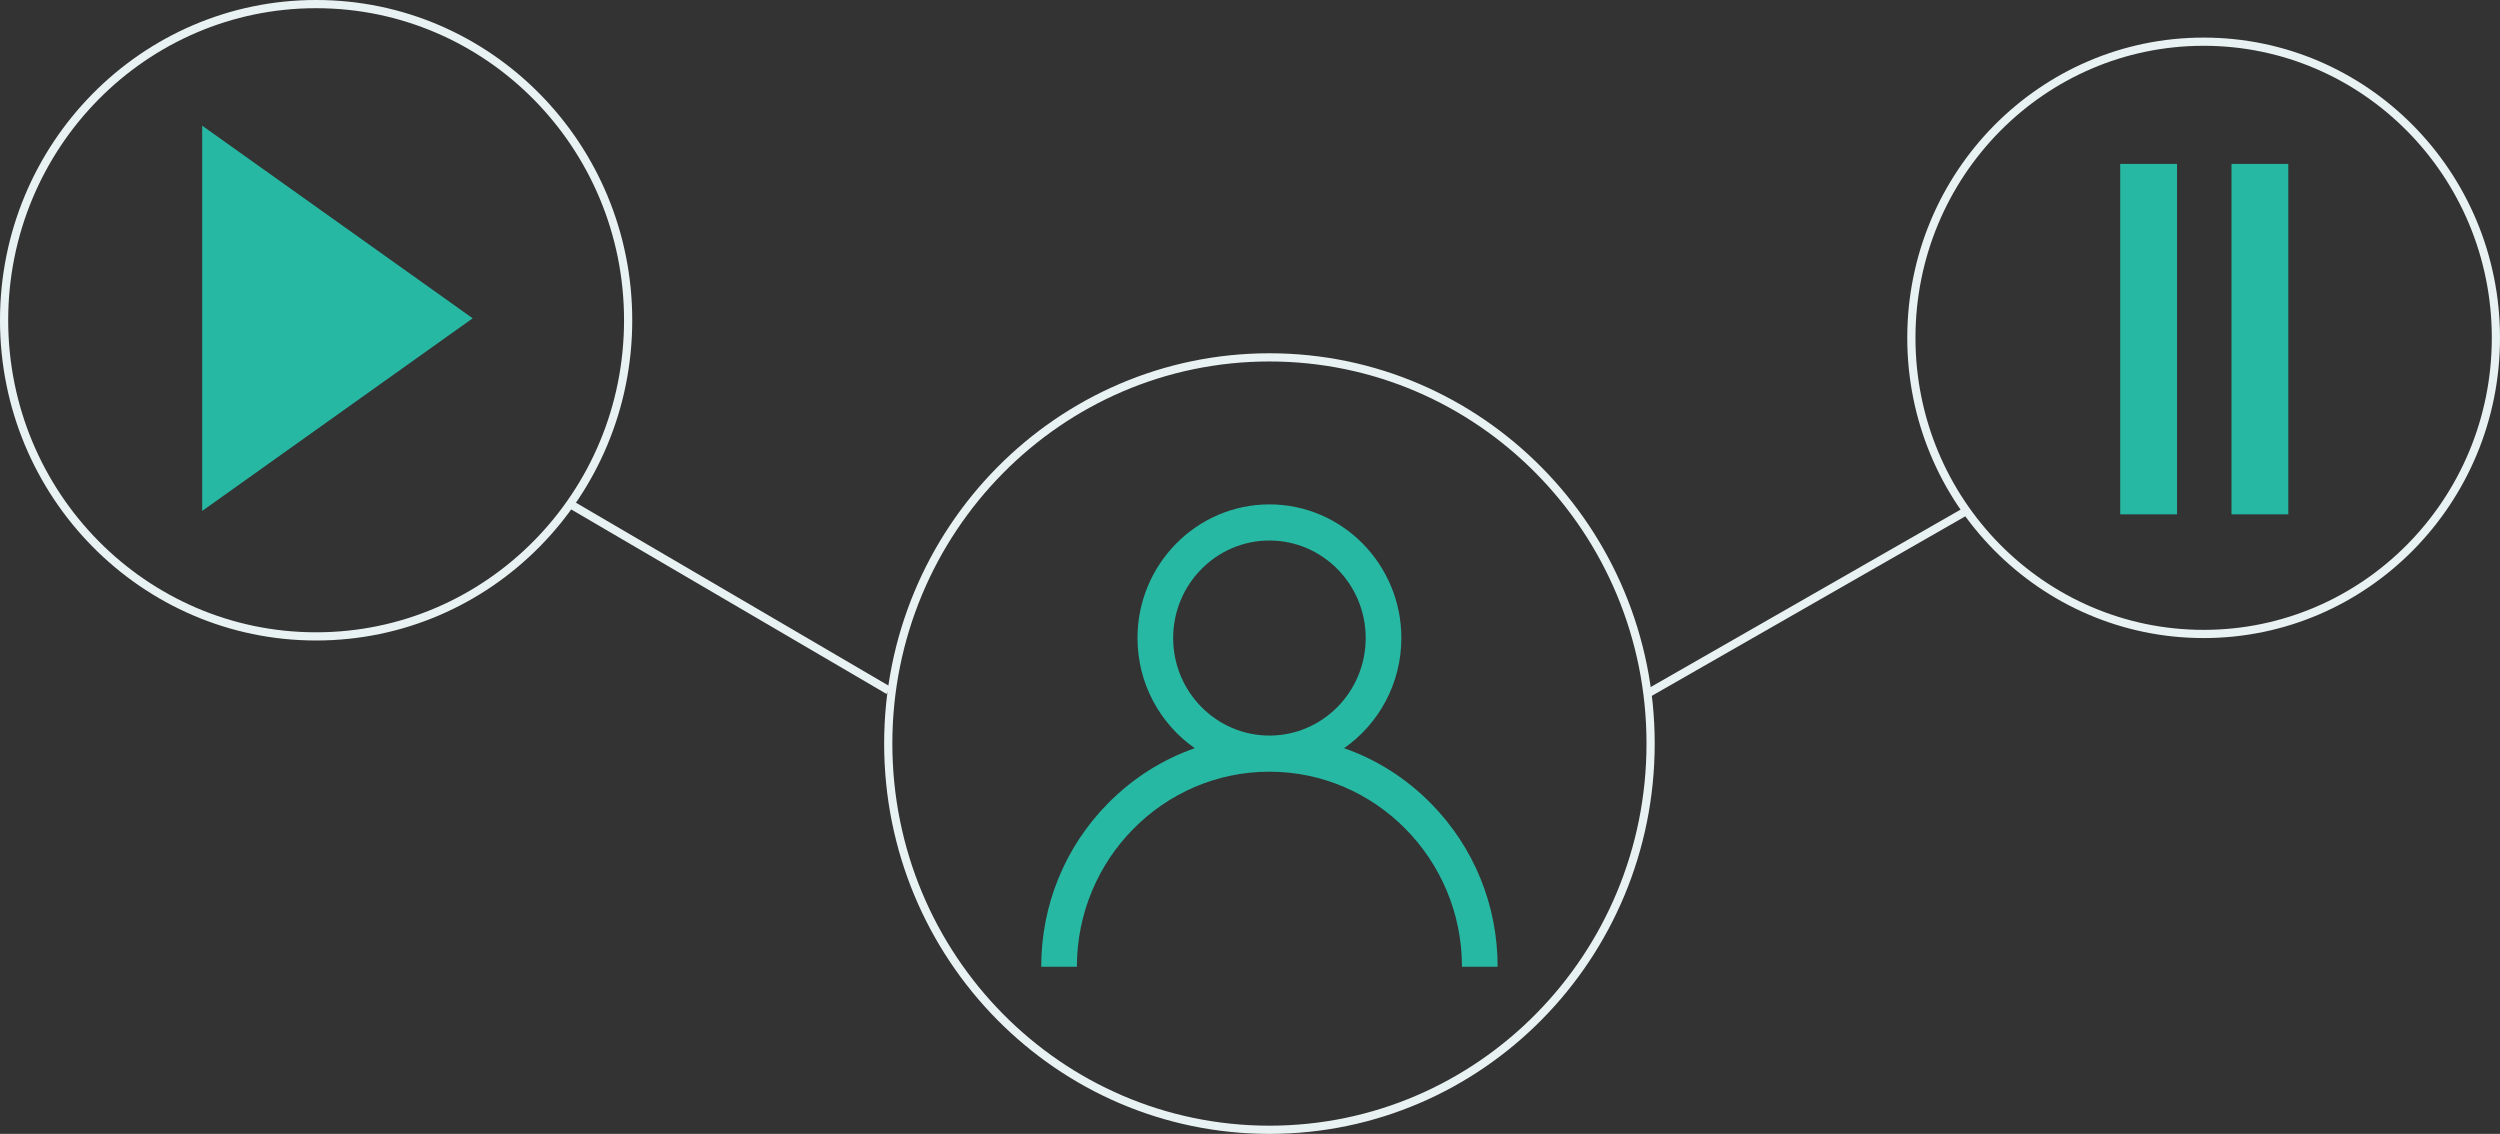 <svg width="915" height="415" viewBox="0 0 915 415" fill="none" xmlns="http://www.w3.org/2000/svg">
<rect x="0" y="0" width="915" height="415" fill="#333333" stroke="none"/>
<line x1="603.255" y1="253.698" x2="720.255" y2="186.698" stroke="#E9F2F2" stroke-width="3"/>
<line y1="-1.5" x2="134.071" y2="-1.5" transform="matrix(0.863 0.505 -0.495 0.869 208.789 186.293)" stroke="#E9F2F2" stroke-width="3"/>
<path d="M604.121 272.149C604.121 350.234 541.642 413.5 464.61 413.5C387.579 413.5 325.1 350.234 325.1 272.149C325.1 194.065 387.579 130.798 464.61 130.798C541.642 130.798 604.121 194.065 604.121 272.149Z" stroke="#E9F2F2" stroke-width="3"/>
<path d="M523.669 294.001C514.572 284.785 503.745 277.963 491.931 273.834C504.584 265.005 512.896 250.23 512.896 233.523C512.896 206.551 491.235 184.607 464.611 184.607C437.986 184.607 416.325 206.551 416.325 233.523C416.325 250.23 424.637 265.005 437.291 273.834C425.477 277.963 414.649 284.785 405.552 294.001C389.777 309.982 381.089 331.23 381.089 353.831H394.139C394.139 314.465 425.753 282.439 464.611 282.439C503.469 282.439 535.082 314.465 535.082 353.831H548.132C548.132 331.23 539.444 309.982 523.669 294.001ZM464.611 269.219C445.182 269.219 429.375 253.206 429.375 233.523C429.375 213.841 445.182 197.828 464.611 197.828C484.039 197.828 499.846 213.841 499.846 233.523C499.846 253.206 484.039 269.219 464.611 269.219Z" fill="#27B8A3"/>
<path d="M913.5 123.644C913.5 183.522 865.59 232.029 806.531 232.029C747.471 232.029 699.561 183.522 699.561 123.644C699.561 63.766 747.471 15.259 806.531 15.259C865.59 15.259 913.5 63.766 913.5 123.644Z" stroke="#E9F2F2" stroke-width="3"/>
<path d="M796.791 60H776V188.248H796.791V60Z" fill="#27B8A3"/>
<path d="M837.519 60H816.728V188.248H837.519V60Z" fill="#27B8A3"/>
<path d="M229.901 117.211C229.901 181.135 178.754 232.922 115.701 232.922C52.648 232.922 1.5 181.135 1.5 117.211C1.5 53.287 52.648 1.5 115.701 1.5C178.754 1.5 229.901 53.287 229.901 117.211Z" stroke="#E9F2F2" stroke-width="3"/>
<path d="M74 46V187L173 116.5L74 46Z" fill="#27B8A3"/>
</svg>
